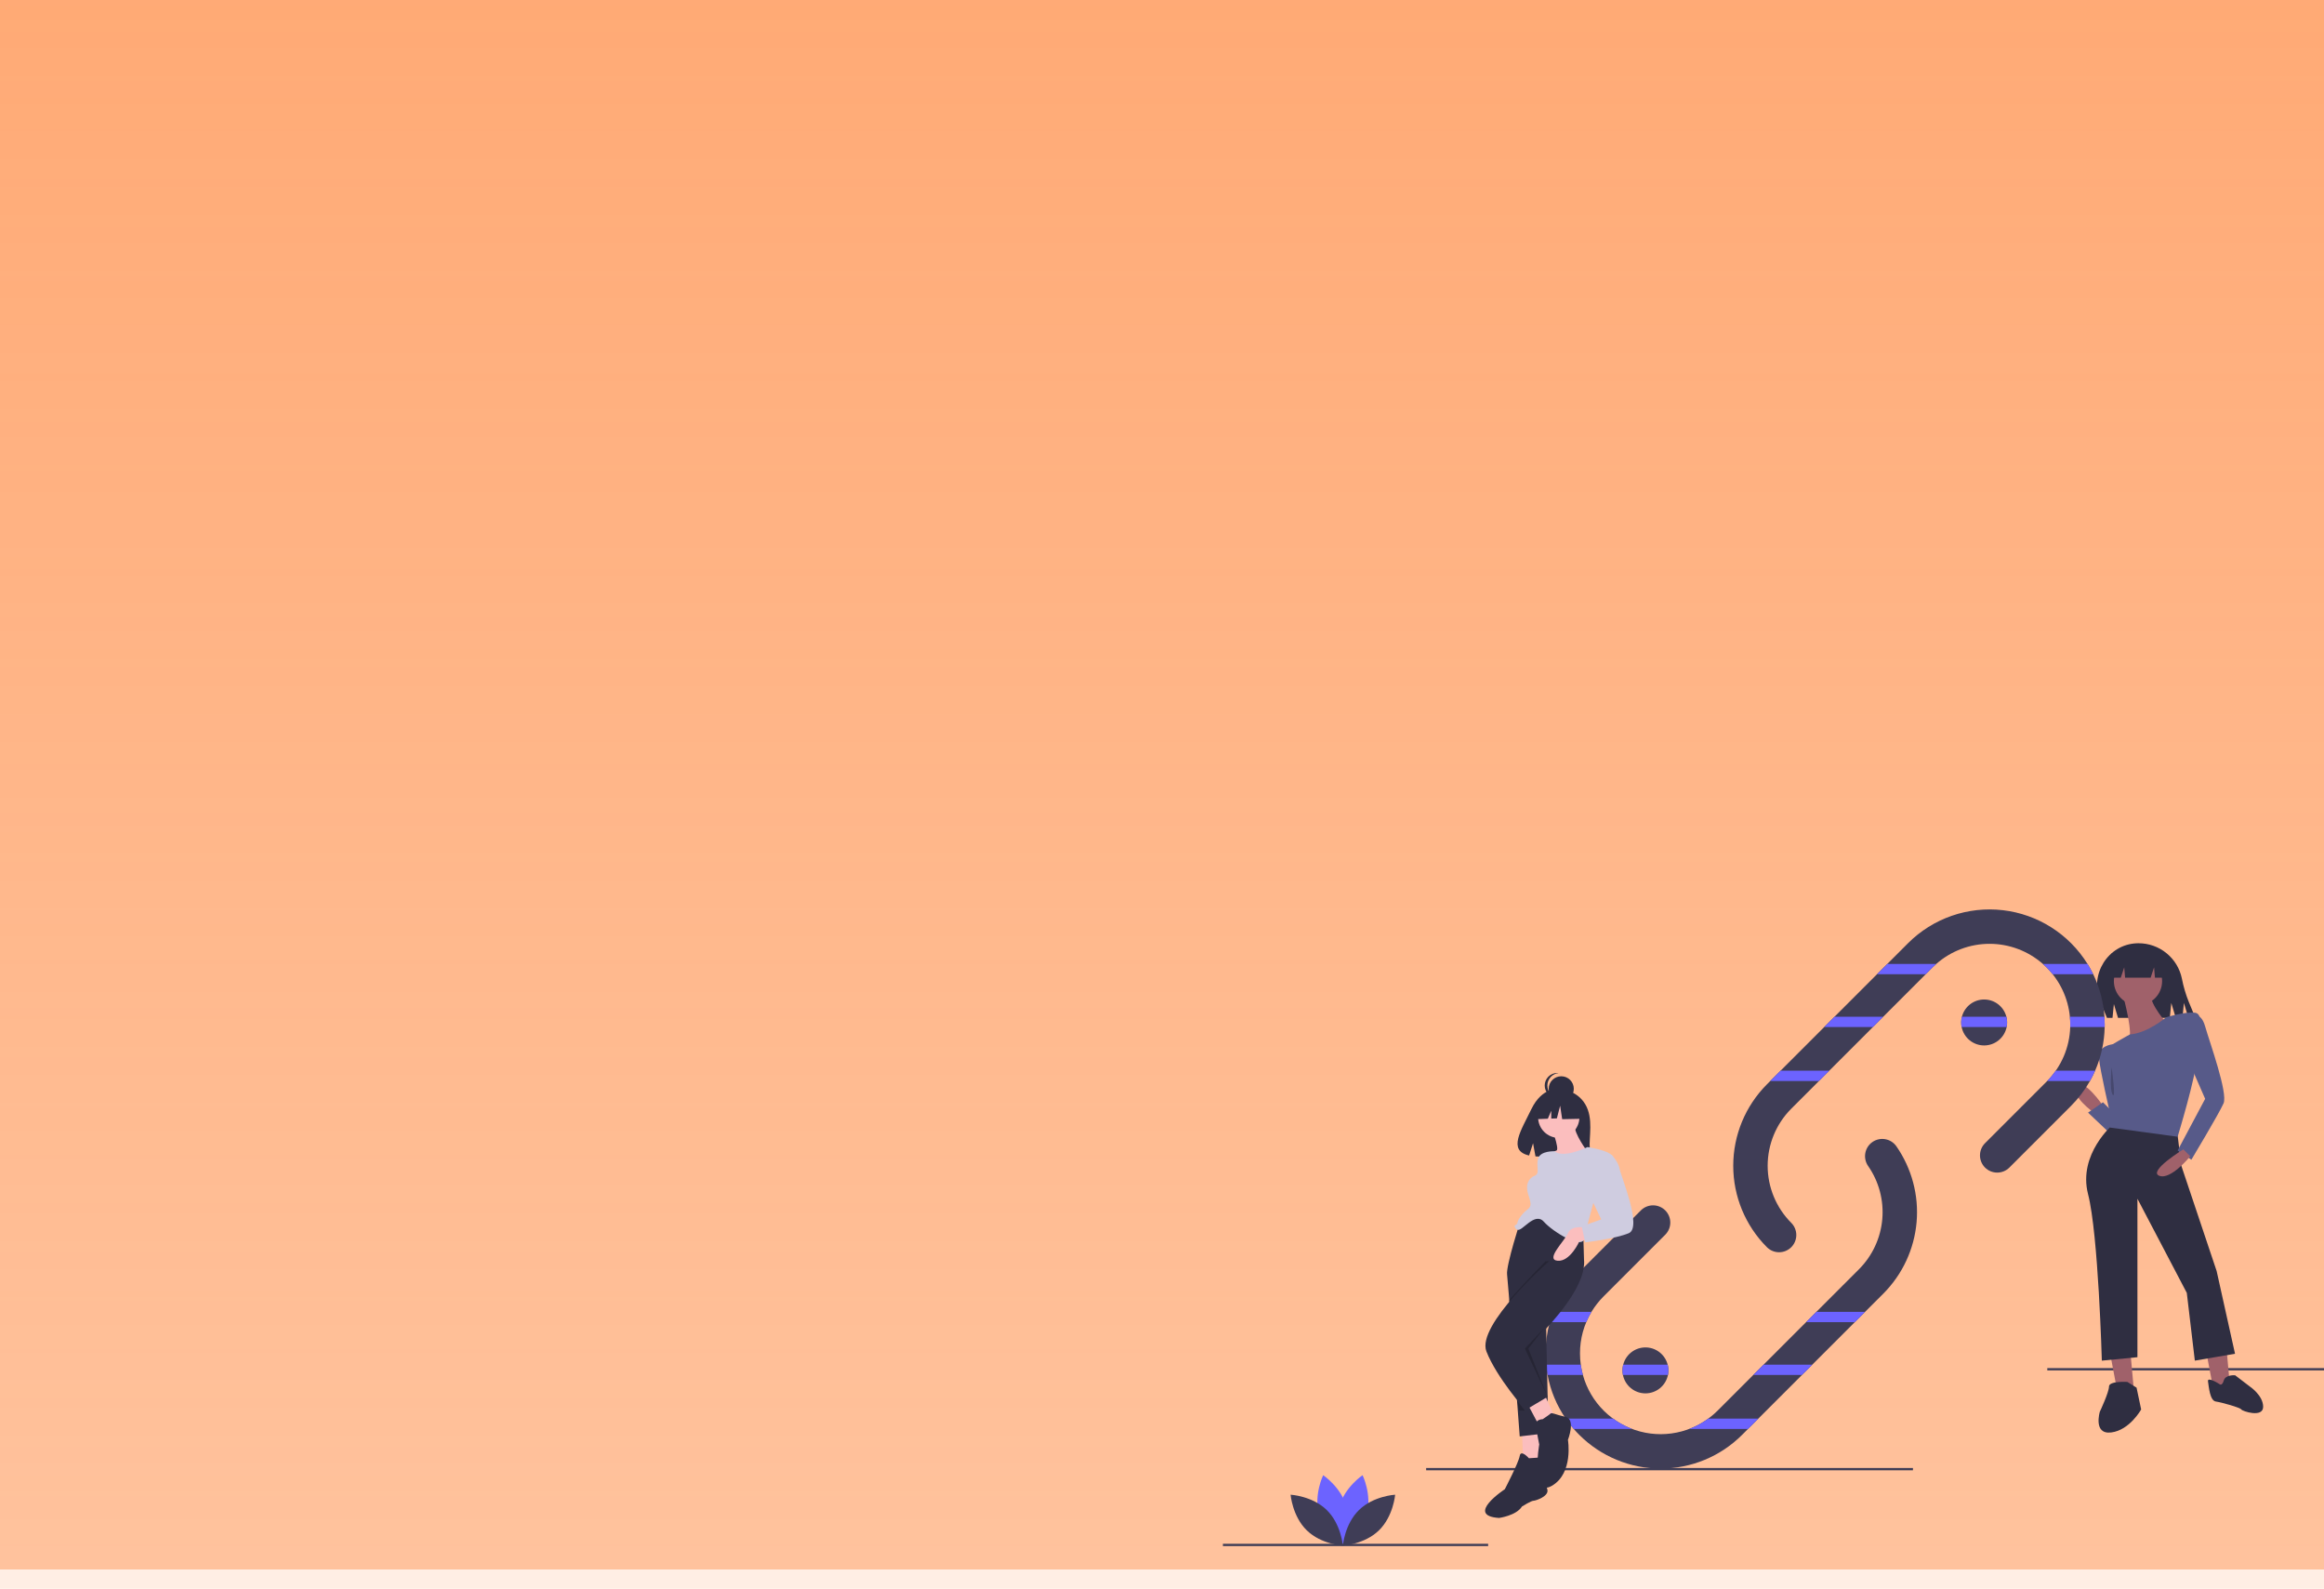 <svg width="1526" height="1043" viewBox="0 0 1526 1043" fill="none" xmlns="http://www.w3.org/2000/svg">
<rect width="1526" height="1043" fill="url(#paint0_linear)" fill-opacity="0.85"/>
<path d="M1526 898.156H1344.31V899.664H1526V898.156Z" fill="#3F3D56"/>
<path d="M1384.83 884.61L1390.1 912.502L1401.41 915.517L1398.4 882.349L1384.83 884.61Z" fill="#A0616A"/>
<path d="M1448.15 884.61L1453.43 912.502L1464.74 915.517L1461.72 882.349L1448.15 884.61Z" fill="#A0616A"/>
<path d="M1396.89 907.226C1396.89 907.226 1384.83 906.472 1384.83 910.241C1384.83 914.01 1378.79 926.825 1378.79 926.825C1378.79 926.825 1374.27 941.902 1386.33 940.394C1398.4 938.887 1405.94 925.318 1405.94 925.318L1402.92 910.995L1396.89 907.226Z" fill="#2F2E41"/>
<path d="M1457.31 908.615C1457.31 908.615 1449.26 903.443 1449.83 906.891C1450.41 910.339 1450.98 919.534 1455.01 920.109C1459.03 920.684 1471.1 924.132 1471.67 925.281C1472.25 926.43 1486.04 931.028 1486.04 923.557C1486.04 916.086 1477.42 910.34 1477.42 910.34L1467.65 902.869C1467.65 902.869 1461.33 902.294 1460.18 906.317C1459.03 910.339 1457.31 908.615 1457.31 908.615Z" fill="#2F2E41"/>
<path d="M1380.87 725.905C1380.87 725.905 1368.06 707.06 1363.53 713.09C1359.01 719.121 1374.84 730.428 1374.84 730.428L1380.87 725.905Z" fill="#A0616A"/>
<path d="M1385.4 743.997C1384.64 743.243 1371.07 730.428 1371.07 730.428L1380.87 723.644L1392.18 734.951L1385.4 743.997Z" fill="#575A89"/>
<path d="M1387.28 685.575C1387.28 685.575 1377.48 686.329 1378.23 694.621C1378.99 702.913 1385.4 730.428 1385.4 730.428L1389.17 737.967C1389.17 737.967 1403.11 694.621 1387.28 685.575Z" fill="#575A89"/>
<path d="M1388.03 659.191L1390.75 668.237H1424.75L1425.73 658.437L1428.67 668.237H1433.04L1434.02 658.437L1436.96 668.237H1441.56L1437.24 657.822C1435.23 652.842 1433.7 647.682 1432.68 642.411C1431.33 635.867 1427.77 629.987 1422.58 625.766C1417.4 621.544 1410.93 619.239 1404.24 619.238V619.238C1403.84 619.238 1403.44 619.246 1403.05 619.262C1383.99 620.035 1371.78 639.99 1379.1 657.604L1383.51 668.237H1387.13L1388.03 659.191Z" fill="#2F2E41"/>
<path d="M1387.66 737.967C1387.66 737.967 1364.29 757.566 1371.07 783.95C1377.86 810.335 1380.12 893.256 1380.12 893.256L1403.49 890.995V786.966L1435.91 848.78L1441.19 893.256L1467.57 888.733L1455.51 834.457L1432.31 765.272L1429.88 745.312L1387.66 737.967Z" fill="#2F2E41"/>
<path d="M1403.87 659.945C1412.61 659.945 1419.7 652.857 1419.7 644.115C1419.7 635.372 1412.61 628.284 1403.87 628.284C1395.12 628.284 1388.03 635.372 1388.03 644.115C1388.03 652.857 1395.12 659.945 1403.87 659.945Z" fill="#A0616A"/>
<path d="M1394.44 655.045C1394.44 655.045 1401.23 679.922 1397.46 682.937C1393.69 685.952 1423.85 673.137 1423.85 673.137C1423.85 673.137 1411.03 658.814 1412.54 652.784L1394.44 655.045Z" fill="#A0616A"/>
<path d="M1422.34 667.86C1422.34 667.86 1410.27 678.242 1398.58 679.082C1398.58 679.082 1383.13 687.46 1383.89 688.214C1384.64 688.968 1386.9 699.521 1386.9 699.521C1386.9 699.521 1390.67 705.342 1390.67 717.613C1390.67 719.121 1385.4 740.228 1385.4 740.228L1429.88 746.259C1429.88 746.259 1441.94 707.06 1442.69 693.491C1443.45 679.922 1447.97 665.599 1441.19 664.845C1434.4 664.091 1422.34 667.86 1422.34 667.86Z" fill="#575A89"/>
<path d="M1439.68 667.86C1439.68 667.86 1444.95 663.337 1447.97 673.891C1450.99 684.445 1463.05 717.613 1460.03 724.398C1457.02 731.182 1438.92 761.335 1438.92 761.335L1429.88 755.305L1447.97 721.382L1437.42 697.26L1439.68 667.86Z" fill="#575A89"/>
<path d="M1433.65 754.551C1433.65 754.551 1410.27 768.874 1417.81 771.889C1425.35 774.904 1438.17 759.074 1438.17 759.074L1433.65 754.551Z" fill="#A0616A"/>
<path d="M1386.53 626.023V641.853H1392.56L1394.82 635.069L1395.39 641.853H1412.16L1414.42 635.069L1414.99 641.853H1421.96V626.023H1386.53Z" fill="#2F2E41"/>
<path opacity="0.2" d="M1386.53 700.652C1386.53 700.652 1385.02 715.729 1387.28 718.744C1389.54 721.759 1386.53 700.652 1386.53 700.652Z" fill="black"/>
<path d="M1256.1 963.739H936.442V965.247H1256.1V963.739Z" fill="#3F3D56"/>
<path d="M1236.66 849.24L1143.91 941.976C1129.73 956.152 1110.5 964.116 1090.45 964.116C1070.4 964.116 1051.17 956.152 1036.99 941.976C1035.74 940.725 1034.53 939.436 1033.39 938.109C1031.5 935.953 1029.74 933.688 1028.12 931.325C1022.17 922.721 1018.1 912.96 1016.18 902.679C1015.75 900.44 1015.42 898.179 1015.2 895.894C1014.97 893.46 1014.85 891.002 1014.85 888.522C1014.84 881.586 1015.79 874.682 1017.65 868.003C1018.29 865.704 1019.05 863.442 1019.91 861.218C1023.72 851.405 1029.53 842.497 1036.99 835.068L1077.45 794.61C1079.57 792.489 1082.45 791.298 1085.45 791.298C1088.45 791.298 1091.32 792.489 1093.44 794.61C1095.56 796.73 1096.76 799.605 1096.76 802.604C1096.76 805.602 1095.56 808.478 1093.44 810.598L1052.98 851.057C1049.92 854.109 1047.25 857.521 1045.01 861.218C1040.05 869.458 1037.44 878.902 1037.47 888.522C1037.47 890.988 1037.64 893.451 1037.97 895.894C1038.29 898.185 1038.75 900.451 1039.37 902.679C1041.84 911.609 1046.61 919.735 1053.21 926.246C1059.8 932.757 1067.98 937.425 1076.95 939.784C1085.91 942.143 1095.33 942.11 1104.27 939.689C1113.22 937.268 1121.37 932.544 1127.92 925.987L1151.23 902.679L1192.7 861.218L1220.67 833.251C1229.46 824.433 1234.87 812.804 1235.96 800.398C1237.04 787.993 1233.73 775.601 1226.6 765.391C1224.92 762.93 1224.28 759.906 1224.82 756.976C1225.36 754.045 1227.03 751.446 1229.47 749.741C1231.92 748.036 1234.93 747.365 1237.87 747.871C1240.81 748.378 1243.42 750.023 1245.15 752.448C1255.31 767.016 1260.03 784.693 1258.48 802.386C1256.92 820.079 1249.2 836.664 1236.66 849.24V849.24Z" fill="#3F3D56"/>
<path d="M1382 672.594C1382 673.152 1382 673.71 1381.98 674.268C1381.79 684.136 1379.65 693.869 1375.7 702.913C1374.69 705.232 1373.56 707.497 1372.31 709.698C1368.92 715.688 1364.73 721.189 1359.86 726.049L1319.4 766.507C1317.28 768.622 1314.4 769.809 1311.41 769.807C1308.41 769.805 1305.54 768.614 1303.42 766.495C1301.3 764.377 1300.11 761.505 1300.11 758.509C1300.11 755.513 1301.29 752.639 1303.41 750.518L1343.87 710.06C1343.99 709.939 1344.11 709.819 1344.22 709.698C1353.56 700.222 1358.97 687.565 1359.36 674.268C1359.38 673.71 1359.39 673.152 1359.39 672.594C1359.39 670.876 1359.31 669.172 1359.14 667.483C1357.96 655.253 1352.56 643.814 1343.87 635.129C1343.06 634.322 1342.24 633.546 1341.39 632.807C1331.72 624.305 1319.28 619.615 1306.4 619.615C1293.52 619.615 1281.08 624.305 1271.41 632.807C1270.56 633.546 1269.74 634.322 1268.93 635.129L1176.19 727.865C1166.26 737.81 1160.69 751.284 1160.69 765.331C1160.69 779.378 1166.26 792.851 1176.19 802.796C1178.31 804.916 1179.5 807.792 1179.5 810.791C1179.5 813.789 1178.31 816.665 1176.19 818.785C1174.07 820.905 1171.19 822.096 1168.19 822.096C1165.19 822.096 1162.32 820.905 1160.2 818.785C1146.04 804.597 1138.09 785.373 1138.09 765.331C1138.09 745.289 1146.04 726.065 1160.2 711.877L1252.94 619.14C1261.01 611.089 1270.79 604.964 1281.56 601.223C1292.33 597.482 1303.8 596.222 1315.13 597.536C1326.45 598.85 1337.33 602.705 1346.95 608.812C1356.58 614.919 1364.7 623.122 1370.71 632.807C1372.08 635 1373.33 637.265 1374.46 639.592C1378.7 648.324 1381.2 657.796 1381.83 667.483C1381.94 669.179 1382 670.883 1382 672.594Z" fill="#3F3D56"/>
<path d="M897.477 994.018C894.023 1006.78 882.193 1014.69 882.193 1014.69C882.193 1014.69 875.963 1001.9 879.417 989.133C882.87 976.367 894.7 968.461 894.7 968.461C894.7 968.461 900.93 981.252 897.477 994.018Z" fill="#6C63FF"/>
<path d="M866.057 994.018C869.511 1006.78 881.341 1014.69 881.341 1014.69C881.341 1014.69 887.571 1001.9 884.117 989.133C880.664 976.367 868.834 968.461 868.834 968.461C868.834 968.461 862.604 981.252 866.057 994.018Z" fill="#6C63FF"/>
<path d="M871.132 991.274C880.609 1000.5 881.767 1014.68 881.767 1014.68C881.767 1014.68 867.559 1013.9 858.082 1004.68C848.605 995.454 847.447 981.274 847.447 981.274C847.447 981.274 861.655 982.049 871.132 991.274Z" fill="#3F3D56"/>
<path d="M892.402 991.274C882.925 1000.5 881.767 1014.68 881.767 1014.68C881.767 1014.68 895.975 1013.9 905.452 1004.68C914.929 995.454 916.087 981.274 916.087 981.274C916.087 981.274 901.879 982.049 892.402 991.274Z" fill="#3F3D56"/>
<path d="M1317.92 671.252C1317.92 672.265 1317.82 673.275 1317.62 674.268C1316.92 677.673 1315.07 680.733 1312.38 682.931C1309.69 685.129 1306.32 686.329 1302.84 686.329C1299.37 686.329 1296 685.129 1293.31 682.931C1290.61 680.733 1288.76 677.673 1288.07 674.268C1287.61 672.022 1287.67 669.703 1288.24 667.483C1289.15 663.927 1291.34 660.826 1294.37 658.764C1297.41 656.701 1301.1 655.818 1304.74 656.281C1308.39 656.744 1311.73 658.52 1314.16 661.277C1316.59 664.033 1317.92 667.58 1317.92 671.252V671.252Z" fill="#3F3D56"/>
<path d="M1095.52 899.664C1095.52 900.676 1095.42 901.686 1095.22 902.679C1094.52 906.084 1092.67 909.144 1089.98 911.342C1087.28 913.54 1083.91 914.74 1080.44 914.74C1076.96 914.74 1073.59 913.54 1070.9 911.342C1068.21 909.144 1066.36 906.084 1065.66 902.679C1065.21 900.433 1065.27 898.114 1065.84 895.894C1066.75 892.338 1068.93 889.237 1071.97 887.175C1075.01 885.112 1078.7 884.23 1082.34 884.692C1085.98 885.155 1089.33 886.931 1091.76 889.688C1094.18 892.444 1095.52 895.991 1095.52 899.664V899.664Z" fill="#3F3D56"/>
<path d="M977.153 1013.49H803V1015H977.153V1013.49Z" fill="#3F3D56"/>
<path d="M1239.27 632.807H1271.41C1270.56 633.546 1269.74 634.322 1268.93 635.129L1264.47 639.591H1232.49L1239.27 632.807Z" fill="#6C63FF"/>
<path d="M1374.46 639.591H1347.86C1346.61 638.03 1345.28 636.54 1343.87 635.129C1343.06 634.322 1342.24 633.546 1341.39 632.807H1370.71C1372.08 635 1373.33 637.265 1374.46 639.591V639.591Z" fill="#6C63FF"/>
<path d="M1204.59 667.483H1236.57L1229.79 674.268H1197.81L1204.59 667.483Z" fill="#6C63FF"/>
<path d="M1317.45 667.483C1318.01 669.703 1318.07 672.022 1317.62 674.268H1288.07C1287.61 672.022 1287.67 669.703 1288.24 667.483H1317.45Z" fill="#6C63FF"/>
<path d="M1382 672.594C1382 673.152 1382 673.71 1381.98 674.268H1359.36C1359.38 673.71 1359.39 673.152 1359.39 672.594C1359.39 670.876 1359.31 669.172 1359.14 667.483H1381.83C1381.94 669.179 1382 670.883 1382 672.594Z" fill="#6C63FF"/>
<path d="M1169.16 702.913H1201.14L1194.35 709.698H1162.37L1169.16 702.913Z" fill="#6C63FF"/>
<path d="M1375.7 702.913C1374.69 705.232 1373.56 707.497 1372.31 709.698H1344.22C1346.29 707.599 1348.18 705.33 1349.87 702.913H1375.7Z" fill="#6C63FF"/>
<path d="M1045.01 861.218C1043.7 863.394 1042.55 865.661 1041.57 868.003H1017.65C1018.29 865.704 1019.05 863.442 1019.91 861.218H1045.01Z" fill="#6C63FF"/>
<path d="M1224.68 861.218L1217.89 868.003H1185.91L1192.7 861.218H1224.68Z" fill="#6C63FF"/>
<path d="M1039.37 902.679H1016.18C1015.75 900.44 1015.42 898.179 1015.2 895.895H1037.97C1038.29 898.185 1038.75 900.451 1039.37 902.679V902.679Z" fill="#6C63FF"/>
<path d="M1095.52 899.664C1095.52 900.676 1095.42 901.686 1095.22 902.679H1065.66C1065.21 900.433 1065.27 898.114 1065.84 895.895H1095.04C1095.36 897.126 1095.52 898.392 1095.52 899.664Z" fill="#6C63FF"/>
<path d="M1190 895.895L1183.21 902.679H1151.23L1158.02 895.895H1190Z" fill="#6C63FF"/>
<path d="M1071.72 938.109H1033.39C1031.5 935.953 1029.74 933.688 1028.12 931.325H1059.21C1063.05 934.144 1067.26 936.427 1071.72 938.109V938.109Z" fill="#6C63FF"/>
<path d="M1154.56 931.325L1147.78 938.109H1109.18C1113.64 936.427 1117.85 934.144 1121.69 931.325H1154.56Z" fill="#6C63FF"/>
<path d="M1040.93 724.951C1035.17 715.213 1023.76 714.759 1023.76 714.759C1023.76 714.759 1012.65 713.338 1005.52 728.17C998.878 741.994 989.708 755.342 1004.05 758.578L1006.64 750.518L1008.24 759.178C1010.28 759.325 1012.33 759.36 1014.37 759.283C1029.73 758.787 1044.35 759.428 1043.88 753.918C1043.25 746.594 1046.48 734.321 1040.93 724.951Z" fill="#2F2E41"/>
<path d="M999.394 939.994L1000.15 959.593H1013.72L1012.96 938.486L999.394 939.994Z" fill="#FBBEBE"/>
<path d="M1036.34 801.289L1034.96 805.849L1017.19 864.897L1015.23 871.395L1016.73 940.748L997.886 943.009C997.886 943.009 997.335 935.727 996.529 924.977C994.908 903.689 992.254 868.779 990.716 849.783C990.151 842.757 989.744 837.91 989.593 836.719C988.839 830.688 998.64 800.535 998.64 800.535L1018.24 799.027L1036.34 801.289Z" fill="#2F2E41"/>
<path d="M1003.92 957.332C1003.92 957.332 998.64 951.301 997.886 955.824C997.132 960.347 988.085 977.685 988.085 977.685C988.085 977.685 961.698 995.023 984.315 996.531C984.315 996.531 995.624 995.023 999.394 988.993C999.394 988.993 1005.42 985.224 1006.93 985.224C1008.44 985.224 1017.49 982.208 1015.98 977.685C1014.47 973.162 1015.23 956.578 1015.23 956.578L1003.92 957.332Z" fill="#2F2E41"/>
<path d="M1003.16 921.902L1009.95 934.717L1020.5 929.44L1013.72 914.363L1003.16 921.902Z" fill="#FBBEBE"/>
<path opacity="0.2" d="M997.886 884.964C997.886 884.964 992.262 872.676 990.724 853.68C1001.64 841.483 1014.85 828.05 1014.85 828.05L1030.68 827.296L1035.58 826.919C1036.73 838.377 1027.03 853.137 1017.19 864.897C1011.2 872.004 1004.76 878.708 997.886 884.964V884.964Z" fill="black"/>
<path d="M1017.49 827.673C1017.49 827.673 969.237 869.887 976.022 887.225C982.808 904.564 1001.66 925.671 1001.66 925.671L1016.22 916.981L1002.41 884.964C1002.41 884.964 1008.2 879.831 1015.24 872.226C1026.71 859.85 1041.51 840.926 1040.1 826.919L1039.35 801.289L1026.53 802.796L1017.49 827.673Z" fill="#2F2E41"/>
<path d="M1012.96 931.702C1012.96 931.702 1007.69 931.702 1008.44 936.225C1009.19 940.748 1010.7 948.286 1010.7 948.286C1010.7 948.286 1004.67 983.716 1019 975.424C1033.32 967.132 1029.55 945.271 1029.55 945.271C1029.55 945.271 1034.83 931.702 1028.04 930.194C1021.26 928.686 1019 927.179 1018.24 927.932C1017.49 928.686 1012.96 931.702 1012.96 931.702Z" fill="#2F2E41"/>
<path d="M1023.52 747.013C1031.01 747.013 1037.09 740.938 1037.09 733.444C1037.09 725.95 1031.01 719.875 1023.52 719.875C1016.02 719.875 1009.95 725.95 1009.95 733.444C1009.95 740.938 1016.02 747.013 1023.52 747.013Z" fill="#FBBEBE"/>
<path d="M1018.24 738.72C1018.24 738.72 1024.27 754.551 1022.01 755.305C1019.75 756.059 1015.23 759.828 1015.23 759.828L1022.76 766.612L1042.37 756.059C1042.37 756.059 1033.32 743.997 1034.07 738.72H1018.24Z" fill="#FBBEBE"/>
<path d="M1042.37 753.043C1042.37 753.043 1026.59 760.819 1020.91 755.8C1020.91 755.8 1011.46 755.305 1009.95 760.582C1008.44 765.858 1011.46 770.381 1007.69 771.889C1003.92 773.397 1001.28 777.543 1003.54 784.327C1005.8 791.112 1005.42 792.242 1002.41 794.504C999.394 796.765 996.378 801.288 996.378 802.796C996.378 804.304 993.362 804.304 994.87 805.811C996.378 807.319 993.362 805.811 996.378 807.319C999.394 808.827 1007.69 795.258 1013.72 802.042C1019.75 808.827 1038.6 820.134 1040.1 813.35C1041.61 806.565 1046.14 789.981 1046.14 789.981C1046.14 789.981 1061.97 760.582 1057.44 757.566C1052.92 754.551 1042.37 753.043 1042.37 753.043Z" fill="#CFCCE0"/>
<path d="M1040.1 805.812C1040.1 805.812 1031.81 804.304 1029.55 809.581C1027.29 814.858 1014.47 826.919 1022.76 827.673C1031.06 828.427 1037.09 814.858 1037.09 814.858L1045.38 813.35L1040.1 805.812Z" fill="#FBBEBE"/>
<path d="M1048.4 757.566L1058.26 758.115C1058.26 758.115 1062.72 762.843 1063.48 767.366C1064.23 771.889 1078.55 805.812 1069.51 809.581C1060.46 813.35 1040.86 815.611 1040.86 815.611L1038.6 805.058L1051.41 800.535L1042.37 781.689L1048.4 757.566Z" fill="#CFCCE0"/>
<path opacity="0.2" d="M1003.54 885.341L1015.94 916.341L1001.28 885.341L1014.09 871.772L1003.54 885.341Z" fill="black"/>
<path opacity="0.2" d="M996.109 919.464L1001.28 926.048H997.509L996.109 919.464Z" fill="black"/>
<path d="M1025.16 723.053C1029.71 723.053 1033.4 719.362 1033.4 714.808C1033.4 710.255 1029.71 706.564 1025.16 706.564C1020.6 706.564 1016.91 710.255 1016.91 714.808C1016.91 719.362 1020.6 723.053 1025.16 723.053Z" fill="#2F2E41"/>
<path d="M1016.04 712.639C1016.04 710.603 1016.8 708.639 1018.16 707.125C1019.52 705.611 1021.4 704.655 1023.42 704.441C1023.13 704.41 1022.84 704.395 1022.55 704.394C1021.47 704.393 1020.4 704.606 1019.4 705.02C1018.39 705.434 1017.49 706.041 1016.72 706.806C1015.95 707.572 1015.34 708.481 1014.93 709.482C1014.51 710.483 1014.3 711.556 1014.3 712.639C1014.3 713.722 1014.51 714.795 1014.93 715.796C1015.34 716.797 1015.95 717.706 1016.72 718.471C1017.49 719.237 1018.39 719.844 1019.4 720.258C1020.4 720.672 1021.47 720.884 1022.55 720.883C1022.84 720.883 1023.13 720.868 1023.42 720.837C1021.4 720.623 1019.52 719.667 1018.16 718.153C1016.8 716.639 1016.04 714.675 1016.04 712.639V712.639Z" fill="#2F2E41"/>
<path d="M1038.38 724.012L1027.11 718.112L1011.56 720.526L1008.34 734.741L1016.35 734.433L1018.59 729.21V734.347L1022.29 734.204L1024.43 725.89L1025.77 734.741L1038.92 734.473L1038.38 724.012Z" fill="#2F2E41"/>
<defs>
<linearGradient id="paint0_linear" x1="763" y1="0" x2="763" y2="1043" gradientUnits="userSpaceOnUse">
<stop stop-color="#FF914D" stop-opacity="0.91"/>
<stop offset="0.988" stop-color="#FF914D" stop-opacity="0.649"/>
<stop offset="0.988" stop-color="#FF914D" stop-opacity="0"/>
<stop offset="0.988" stop-color="#FF914D" stop-opacity="0.181"/>
</linearGradient>
</defs>
</svg>
